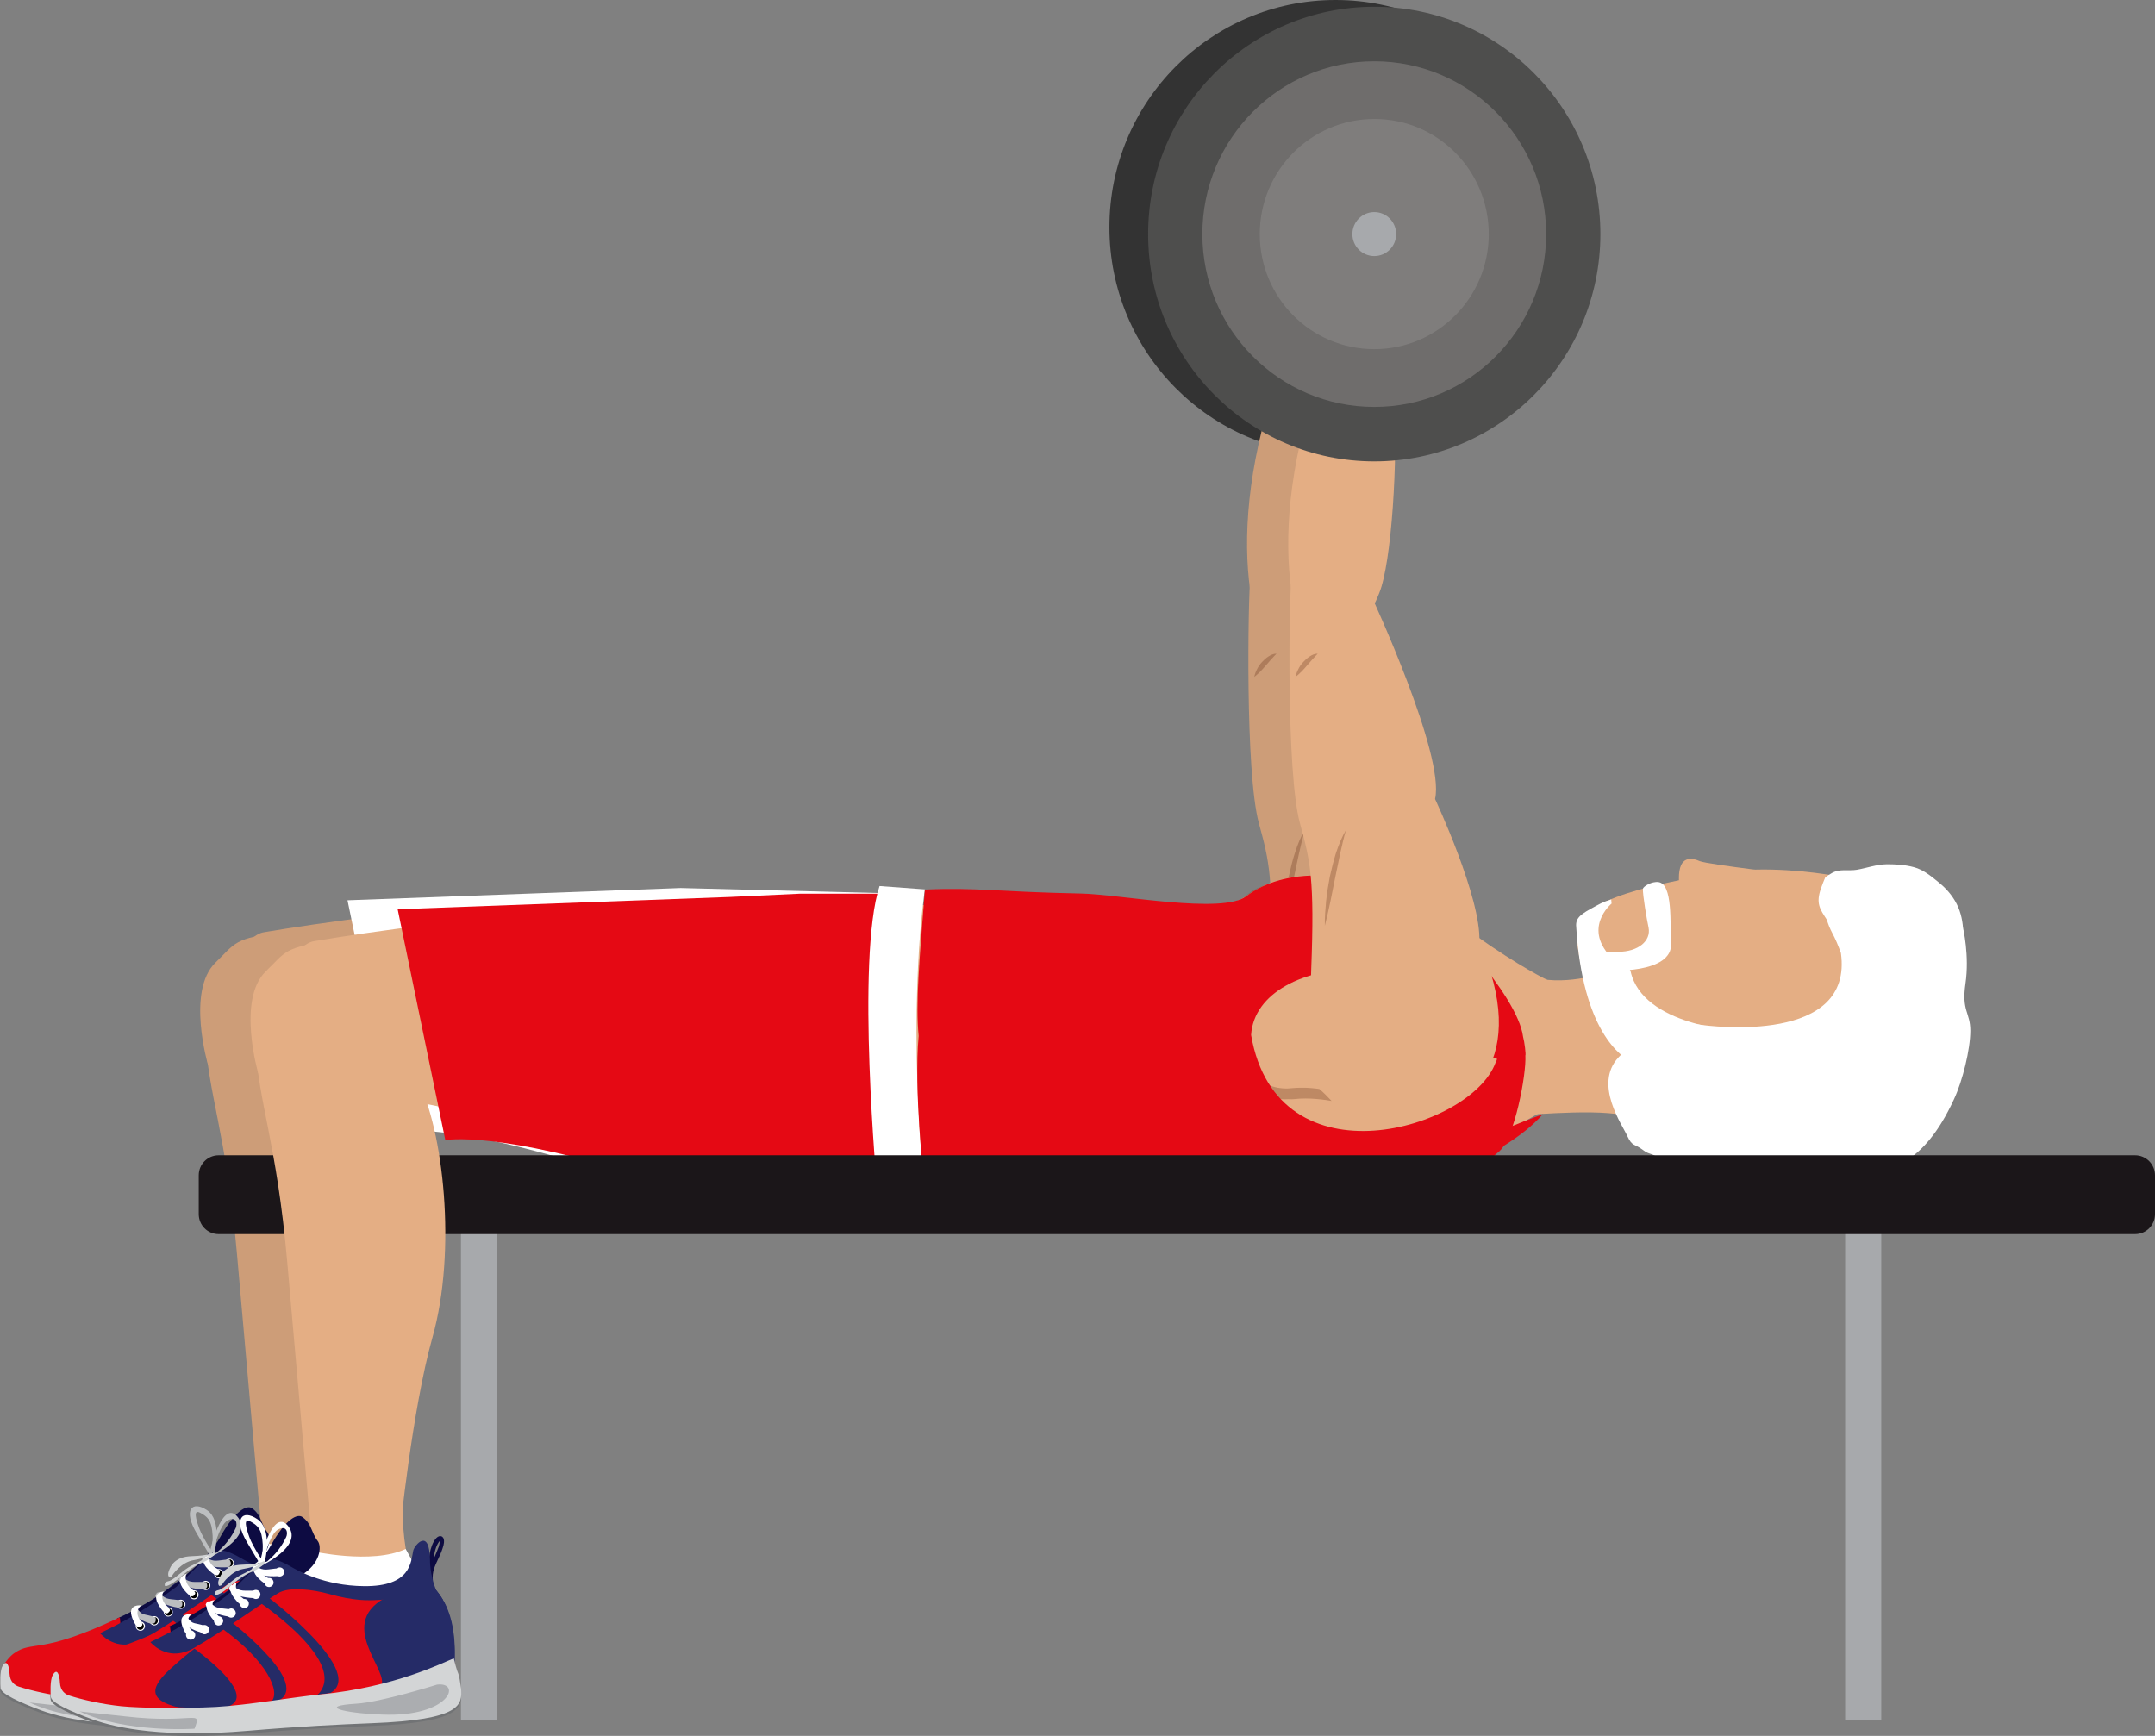 <svg width="36" height="29" viewBox="0 0 36 29" fill="none" xmlns="http://www.w3.org/2000/svg">
<rect x="0" y="0" width="36" height="29" fill="#808080" stroke="none"/>
<g clip-path="url(#clip0_158_4079)">
<path d="M26.088 3.797C26.088 5.896 24.395 7.595 22.31 7.595C20.223 7.595 18.533 5.893 18.533 3.797C18.533 1.702 20.223 0 22.31 0C24.395 0 26.088 1.702 26.088 3.797Z" fill="#333333"/>
<path d="M25.182 3.798C25.182 5.392 23.896 6.684 22.31 6.684C20.725 6.684 19.439 5.392 19.439 3.798C19.439 2.203 20.725 0.911 22.31 0.911C23.896 0.911 25.182 2.203 25.182 3.798Z" fill="#333333"/>
<path d="M24.223 3.798C24.223 4.86 23.367 5.72 22.31 5.72C21.253 5.72 20.395 4.86 20.395 3.798C20.395 2.735 21.253 1.875 22.31 1.875C23.367 1.875 24.223 2.735 24.223 3.798Z" fill="#333333"/>
<path d="M22.675 3.797C22.675 4 22.512 4.165 22.31 4.165C22.108 4.165 21.945 4 21.945 3.797C21.945 3.594 22.108 3.43 22.31 3.43C22.512 3.43 22.675 3.594 22.675 3.797Z" fill="#333333"/>
<path d="M22.224 10.162C22.278 10.097 22.319 9.986 22.352 9.906C22.557 9.407 22.667 7.673 22.598 6.655C22.53 5.637 22.69 4.881 22.69 4.881L21.512 4.857C21.512 4.857 21.52 5.562 21.146 6.929C20.772 8.294 20.775 9.377 20.935 10.153C21.01 10.431 22.114 10.348 22.224 10.162Z" fill="#CD9D78"/>
<path d="M22.581 5.768C22.581 5.768 22.607 5.236 22.768 4.866C22.904 4.553 22.934 4.436 23.127 3.914C23.335 3.347 23.394 3.332 23.513 3.168C23.632 3.003 23.35 2.639 23.029 3.093C22.708 3.55 22.684 3.711 22.684 3.711C22.684 3.711 22.886 2.89 22.958 2.46C23.029 2.03 23.091 1.761 22.878 1.755C22.771 1.752 22.717 1.803 22.595 2.373C22.471 2.941 22.325 3.583 22.325 3.583C22.325 3.583 22.726 1.475 22.48 1.43C22.322 1.403 22.245 1.487 22.141 2.173C22.034 2.86 21.966 3.517 21.966 3.517C21.966 3.517 22.076 1.723 22.028 1.582C22.002 1.499 21.776 1.164 21.734 1.884C21.696 2.603 21.642 3.544 21.642 3.544C21.642 3.544 21.669 2.024 21.464 2.03C21.25 2.036 21.307 2.702 21.319 3.633C21.33 4.565 21.41 4.544 21.497 4.792C21.583 5.039 21.413 5.75 21.413 5.75L22.581 5.768Z" fill="#CD9D78"/>
<path d="M21.618 10.004C21.607 10.114 22.221 9.959 22.221 9.959C22.221 9.959 23.454 12.61 23.287 13.348C23.287 13.348 24.065 15.007 24.027 15.739C24.87 17.664 23.947 18.596 22.765 18.685C21.654 18.769 21.17 17.494 21.218 16.21C21.277 14.676 21.203 14.386 21.03 13.754C20.799 12.903 20.849 9.995 20.888 9.628C21.413 9.532 21.119 9.813 21.618 10.004Z" fill="#CD9D78"/>
<g opacity="0.26">
<path d="M21.443 15.467C21.512 15.199 21.562 14.93 21.615 14.664C21.642 14.53 21.669 14.399 21.699 14.264C21.728 14.13 21.761 13.998 21.797 13.867C21.725 13.987 21.675 14.115 21.633 14.246C21.589 14.378 21.559 14.512 21.529 14.646C21.503 14.781 21.482 14.918 21.467 15.055C21.452 15.193 21.44 15.33 21.443 15.467Z" fill="#511D06"/>
<path d="M20.953 11.309C21.03 11.249 21.09 11.183 21.146 11.117L21.232 11.019C21.262 10.986 21.292 10.953 21.324 10.92C21.274 10.92 21.229 10.941 21.188 10.968C21.146 10.995 21.111 11.028 21.081 11.061C21.048 11.097 21.021 11.135 21.001 11.177C20.98 11.216 20.962 11.261 20.953 11.309Z" fill="#511D06"/>
</g>
<path d="M8.3 20.42H7.7V28.74H8.3V20.42Z" fill="#A7A9AC"/>
<path d="M31.427 20.42H30.824V28.74H31.427V20.42Z" fill="#A7A9AC"/>
<path d="M4.048 17.904C3.679 17.82 3.759 15.662 4.419 15.572C5.963 15.312 12.998 14.279 13.627 16.035C13.627 16.035 15.489 19.011 12.505 19.426C10.307 19.731 7.338 18.453 6.215 18.283C5.589 18.187 4.647 18.116 4.048 17.904Z" fill="#CD9D78"/>
<path d="M6.524 15.626C6.524 15.626 5.529 15.5 4.719 15.581C3.908 15.661 3.929 15.763 3.599 16.082C3.112 16.554 3.474 17.787 3.474 17.787C3.474 17.787 5.209 16.569 5.25 16.554C5.292 16.539 6.524 15.626 6.524 15.626Z" fill="#CD9D78"/>
<path d="M5.918 16.333C5.945 16.554 5.99 17.605 6.129 17.877C6.569 18.736 6.791 20.743 6.385 22.191C6.043 23.406 5.835 25.492 5.835 25.492L4.416 26.107C4.416 26.107 4.199 23.695 3.958 20.94C3.783 18.931 3.465 18.241 3.433 17.316C3.549 16.981 5.776 16.103 5.918 16.333Z" fill="#CD9D78"/>
<path d="M5.904 24.579C5.904 24.579 5.74 25.988 6.343 26.797C6.836 27.457 5.212 28.135 5.363 28.52C5.363 28.52 2.331 28.797 2.082 27.962C1.93 27.46 3.023 26.496 3.81 26.57C4.686 26.651 4.537 24.922 4.537 24.922L5.904 24.579Z" fill="#CD9D78"/>
<path d="M4.232 26.242L4.353 25.764C4.353 25.764 5.369 25.997 5.936 25.731L6.114 26.054C6.117 26.054 5.526 26.821 4.232 26.242Z" fill="white"/>
<path d="M6.854 28.045C6.869 28.299 6.839 28.547 5.357 28.6C4.82 28.621 4.193 28.585 3.284 28.702C1.939 28.872 1.12 28.693 0.683 28.532C0.321 28.397 0.015 28.26 0.003 28.161C0 28.143 0 28.128 0 28.117C0 28.167 0.006 28.212 0.006 28.248C0.018 28.346 0.324 28.484 0.686 28.618C1.125 28.779 1.915 28.929 3.269 28.815C4.196 28.738 4.826 28.708 5.363 28.687C6.889 28.63 6.875 28.37 6.857 28.108C6.857 28.087 6.854 28.066 6.854 28.045Z" fill="#717375"/>
<path d="M6.533 25.516C6.48 25.498 6.42 25.555 6.376 25.669C6.301 25.86 6.331 26.042 6.334 26.048H6.34C6.322 26.11 6.313 26.179 6.319 26.26L6.393 26.254C6.379 26.11 6.426 26.012 6.483 25.899C6.509 25.842 6.536 25.785 6.557 25.719C6.607 25.561 6.557 25.525 6.533 25.516ZM6.488 25.693C6.468 25.752 6.441 25.809 6.417 25.863C6.414 25.872 6.408 25.881 6.405 25.89C6.408 25.833 6.42 25.764 6.447 25.696C6.471 25.636 6.494 25.606 6.506 25.594C6.506 25.609 6.503 25.642 6.488 25.693Z" fill="#0D0B42"/>
<path fill-rule="evenodd" clip-rule="evenodd" d="M5.482 28.048C5.17 28.069 4.918 28.153 4.46 28.242C4.003 28.332 3.317 28.457 2.78 28.484C2.242 28.511 1.476 28.454 1.155 28.422C0.612 28.365 0.068 28.156 0.062 28.147L0.018 27.992C0.018 27.992 0.062 27.866 0.169 27.786C0.279 27.708 0.523 27.636 1.185 27.398C2.031 27.093 2.304 26.953 2.723 26.609C3.142 26.263 3.661 25.944 3.81 25.979C3.958 26.018 4.22 26.182 4.736 26.332C5.752 26.621 5.22 26.648 5.942 26.347C6.266 26.212 6.263 25.806 6.293 25.893C6.293 25.893 6.284 26.218 6.471 26.451C6.699 26.738 6.782 27.221 6.747 27.738C6.426 27.941 5.785 28.027 5.482 28.048Z" fill="#252B67"/>
<path fill-rule="evenodd" clip-rule="evenodd" d="M4.466 25.597C4.356 25.46 4.368 25.308 4.211 25.197C4.128 25.137 3.932 25.227 3.682 25.672C3.468 26.057 3.029 26.367 3.029 26.367L3.053 26.364C2.468 26.827 1.954 27.039 1.954 27.039L2.01 27.15C2.652 26.809 3.222 26.466 3.623 26.215C3.798 26.146 4.077 26.239 4.184 26.176C4.517 25.976 4.537 25.687 4.466 25.597Z" fill="#0D0B42"/>
<path fill-rule="evenodd" clip-rule="evenodd" d="M0.122 28.057C0.151 28.182 0.246 28.218 0.303 28.236C0.33 28.245 0.356 28.251 0.386 28.26H0.389C0.419 28.269 0.448 28.278 0.478 28.287C0.511 28.296 0.543 28.305 0.576 28.314H0.579C0.612 28.323 0.644 28.332 0.68 28.338C0.683 28.338 0.686 28.338 0.689 28.341C0.725 28.349 0.76 28.355 0.796 28.364C0.796 28.364 0.796 28.364 0.799 28.364C0.834 28.37 0.873 28.379 0.912 28.385C0.915 28.385 0.918 28.385 0.921 28.388C0.956 28.394 0.992 28.4 1.03 28.406C1.033 28.406 1.036 28.406 1.039 28.409C1.078 28.415 1.117 28.418 1.155 28.424C1.479 28.457 2.245 28.514 2.78 28.487C3.317 28.46 4.006 28.338 4.46 28.245C4.823 28.17 6.453 28.003 6.771 27.8C6.774 27.758 6.741 27.6 6.741 27.558C6.702 27.591 6.518 27.744 6.45 27.782C5.984 28.036 4.496 28.138 3.985 28.242C3.474 28.347 2.352 28.538 0.876 28.194C0.876 28.194 0.22 27.997 0.677 27.747C1.072 27.532 2.013 27.149 2.013 27.149L2.002 27.018C0.647 27.663 0.555 27.391 0.229 27.624C0.175 27.663 0.024 27.812 0.03 27.941C0.053 27.944 0.104 27.976 0.122 28.057Z" fill="#E50914"/>
<path d="M6.753 27.591C6.777 27.111 6.687 26.72 6.471 26.448C6.459 26.436 6.45 26.421 6.441 26.406C6.373 26.421 6.337 26.481 6.435 26.633C6.607 26.905 6.676 27.43 6.693 27.621C6.711 27.609 6.732 27.603 6.753 27.591Z" fill="#252B67"/>
<path fill-rule="evenodd" clip-rule="evenodd" d="M1.936 27.454C1.936 27.454 2.236 27.054 1.782 27.17C1.615 27.212 0.244 27.726 0.362 27.946C0.439 28.09 0.401 28.102 0.701 28.23C1.004 28.355 2.408 28.439 2.153 28.379C1.595 28.248 1.684 28.018 2.025 27.71C2.367 27.403 2.512 27.319 2.512 27.319L1.936 27.454Z" fill="#E50914"/>
<path d="M2.355 27.356C2.355 27.356 3.84 28.392 2.652 28.404C2.652 28.404 3.507 28.442 3.682 28.284C3.857 28.129 3.62 27.598 2.866 27.057L2.355 27.356Z" fill="#E50914"/>
<path d="M2.993 26.925C2.993 26.925 4.54 28.111 3.685 28.308C3.685 28.308 4.344 28.317 4.496 28.135C4.802 27.767 4.258 27.167 3.504 26.627L2.993 26.925Z" fill="#E50914"/>
<path d="M3.647 26.544C3.647 26.544 5.494 27.947 4.54 28.191C4.54 28.191 5.366 28.203 5.514 28.021C5.705 27.791 4.701 26.95 5.672 26.505C5.865 26.415 4.33 26.406 4.045 26.203L3.647 26.544Z" fill="#E50914"/>
<path fill-rule="evenodd" clip-rule="evenodd" d="M6.557 26.582C6.53 26.535 6.5 26.493 6.468 26.451C6.459 26.442 6.453 26.433 6.447 26.424C6.337 26.158 6.343 25.913 6.343 25.913C6.334 25.364 6.085 25.675 6.064 25.758C6.022 25.943 6.031 26.364 5.238 26.352C4.579 26.346 4.122 26.087 4.021 26.027C3.795 25.896 3.703 25.899 3.673 25.908C3.299 26.105 3.255 26.236 2.94 26.514C2.23 27.042 1.826 27.203 1.672 27.284C1.672 27.284 1.898 27.561 2.251 27.448C2.263 27.445 2.275 27.439 2.287 27.436C2.298 27.43 2.31 27.427 2.325 27.421C2.328 27.421 2.331 27.418 2.331 27.418C2.343 27.412 2.352 27.409 2.364 27.403C2.379 27.394 2.391 27.388 2.405 27.379C2.875 27.114 3.623 26.576 3.807 26.466C3.991 26.355 4.377 26.403 4.656 26.481C5.47 26.708 5.58 26.472 6.091 26.618C6.269 26.669 6.5 26.884 6.676 27.329C6.679 27.335 6.646 26.923 6.652 26.926C6.655 26.926 6.453 26.648 6.453 26.648C6.459 26.648 6.465 26.648 6.471 26.648H6.474C6.48 26.645 6.489 26.645 6.494 26.639C6.494 26.639 6.494 26.639 6.497 26.636C6.503 26.633 6.509 26.627 6.515 26.624C6.515 26.624 6.515 26.624 6.518 26.624C6.536 26.606 6.545 26.594 6.557 26.582Z" fill="#252B67"/>
<path fill-rule="evenodd" clip-rule="evenodd" d="M3.756 26.119C3.759 26.161 3.795 26.194 3.837 26.191C3.878 26.188 3.911 26.152 3.908 26.11C3.905 26.069 3.869 26.036 3.828 26.039C3.786 26.039 3.754 26.078 3.756 26.119Z" fill="white"/>
<path fill-rule="evenodd" clip-rule="evenodd" d="M3.771 26.116C3.774 26.152 3.801 26.176 3.837 26.173C3.869 26.17 3.896 26.143 3.893 26.107C3.89 26.074 3.863 26.047 3.828 26.05C3.795 26.056 3.771 26.083 3.771 26.116Z" fill="black"/>
<path fill-rule="evenodd" clip-rule="evenodd" d="M3.798 26.182C3.798 26.182 3.442 26.212 3.373 26.069C3.373 26.069 3.382 25.976 3.436 26.012C3.581 26.111 3.626 26.063 3.834 26.051C3.828 26.054 3.911 26.152 3.798 26.182Z" fill="#BCBEC0"/>
<path fill-rule="evenodd" clip-rule="evenodd" d="M3.362 26.484C3.359 26.526 3.391 26.561 3.433 26.564C3.474 26.567 3.51 26.535 3.513 26.49C3.516 26.448 3.483 26.412 3.439 26.409C3.397 26.409 3.362 26.442 3.362 26.484Z" fill="white"/>
<path fill-rule="evenodd" clip-rule="evenodd" d="M3.376 26.484C3.373 26.517 3.4 26.546 3.433 26.546C3.465 26.549 3.495 26.523 3.495 26.49C3.498 26.457 3.471 26.427 3.439 26.427C3.406 26.424 3.379 26.451 3.376 26.484Z" fill="black"/>
<path fill-rule="evenodd" clip-rule="evenodd" d="M3.394 26.553C3.394 26.553 3.038 26.544 2.984 26.394C2.984 26.394 3.002 26.305 3.05 26.347C3.183 26.46 3.234 26.418 3.442 26.43C3.439 26.427 3.513 26.535 3.394 26.553Z" fill="#BCBEC0"/>
<path fill-rule="evenodd" clip-rule="evenodd" d="M2.946 26.788C2.94 26.83 2.967 26.869 3.008 26.878C3.05 26.884 3.088 26.857 3.097 26.815C3.103 26.773 3.076 26.735 3.035 26.726C2.993 26.717 2.955 26.747 2.946 26.788Z" fill="white"/>
<path fill-rule="evenodd" clip-rule="evenodd" d="M2.961 26.791C2.955 26.824 2.978 26.857 3.011 26.863C3.044 26.869 3.076 26.845 3.082 26.812C3.088 26.779 3.065 26.747 3.032 26.741C2.999 26.735 2.967 26.759 2.961 26.791Z" fill="black"/>
<path fill-rule="evenodd" clip-rule="evenodd" d="M2.973 26.857C2.973 26.857 2.631 26.809 2.595 26.657C2.595 26.657 2.625 26.57 2.667 26.615C2.785 26.743 2.83 26.701 3.032 26.74C3.032 26.74 3.091 26.857 2.973 26.857Z" fill="#BCBEC0"/>
<path fill-rule="evenodd" clip-rule="evenodd" d="M2.503 27.051C2.489 27.09 2.509 27.134 2.551 27.149C2.589 27.164 2.634 27.143 2.649 27.102C2.664 27.063 2.643 27.018 2.601 27.003C2.563 26.991 2.518 27.009 2.503 27.051Z" fill="white"/>
<path fill-rule="evenodd" clip-rule="evenodd" d="M2.518 27.057C2.506 27.09 2.524 27.123 2.557 27.135C2.589 27.147 2.622 27.129 2.634 27.096C2.646 27.063 2.628 27.03 2.598 27.018C2.566 27.009 2.53 27.024 2.518 27.057Z" fill="black"/>
<path fill-rule="evenodd" clip-rule="evenodd" d="M2.518 27.125C2.518 27.125 2.218 27.048 2.209 26.89C2.209 26.89 2.254 26.809 2.287 26.863C2.382 27.009 2.402 26.949 2.598 27.021C2.595 27.018 2.634 27.143 2.518 27.125Z" fill="#BCBEC0"/>
<path fill-rule="evenodd" clip-rule="evenodd" d="M3.578 26.296C3.581 26.337 3.617 26.37 3.659 26.367C3.7 26.364 3.733 26.328 3.73 26.284C3.727 26.242 3.691 26.209 3.65 26.212C3.608 26.215 3.575 26.251 3.578 26.296Z" fill="white"/>
<path fill-rule="evenodd" clip-rule="evenodd" d="M3.596 26.293C3.599 26.325 3.626 26.352 3.662 26.349C3.694 26.346 3.721 26.319 3.718 26.284C3.715 26.251 3.688 26.224 3.653 26.227C3.62 26.23 3.593 26.26 3.596 26.293Z" fill="black"/>
<path fill-rule="evenodd" clip-rule="evenodd" d="M3.51 25.961C3.51 25.961 3.281 26.021 3.48 26.221C3.605 26.346 3.644 26.323 3.658 26.293C3.676 26.26 3.697 26.245 3.596 26.188C3.477 26.12 3.462 25.976 3.51 25.961Z" fill="white"/>
<path fill-rule="evenodd" clip-rule="evenodd" d="M3.166 26.639C3.163 26.68 3.195 26.716 3.237 26.719C3.278 26.722 3.314 26.689 3.317 26.648C3.32 26.606 3.287 26.57 3.246 26.567C3.204 26.564 3.166 26.597 3.166 26.639Z" fill="white"/>
<path fill-rule="evenodd" clip-rule="evenodd" d="M3.18 26.639C3.177 26.671 3.204 26.701 3.237 26.701C3.269 26.704 3.299 26.677 3.299 26.645C3.302 26.612 3.275 26.582 3.243 26.582C3.21 26.579 3.183 26.606 3.18 26.639Z" fill="black"/>
<path fill-rule="evenodd" clip-rule="evenodd" d="M3.133 26.287C3.133 26.287 2.898 26.337 3.073 26.558C3.183 26.696 3.225 26.675 3.243 26.651C3.264 26.621 3.287 26.609 3.195 26.54C3.082 26.454 3.082 26.296 3.133 26.287Z" fill="white"/>
<path fill-rule="evenodd" clip-rule="evenodd" d="M2.735 26.917C2.729 26.958 2.756 26.997 2.797 27.006C2.839 27.012 2.878 26.985 2.886 26.943C2.892 26.902 2.866 26.863 2.824 26.854C2.783 26.848 2.741 26.875 2.735 26.917Z" fill="white"/>
<path fill-rule="evenodd" clip-rule="evenodd" d="M2.75 26.92C2.744 26.953 2.768 26.985 2.8 26.991C2.833 26.997 2.866 26.976 2.872 26.941C2.875 26.908 2.854 26.875 2.821 26.869C2.785 26.866 2.756 26.887 2.75 26.92Z" fill="black"/>
<path fill-rule="evenodd" clip-rule="evenodd" d="M2.756 26.585C2.756 26.585 2.506 26.585 2.658 26.827C2.75 26.98 2.794 26.962 2.815 26.938C2.839 26.911 2.866 26.902 2.78 26.821C2.676 26.723 2.705 26.585 2.756 26.585Z" fill="white"/>
<path fill-rule="evenodd" clip-rule="evenodd" d="M2.272 27.14C2.257 27.182 2.278 27.224 2.319 27.239C2.361 27.254 2.402 27.233 2.417 27.191C2.432 27.152 2.411 27.108 2.37 27.093C2.331 27.081 2.287 27.102 2.272 27.14Z" fill="white"/>
<path fill-rule="evenodd" clip-rule="evenodd" d="M2.287 27.146C2.275 27.179 2.292 27.212 2.322 27.224C2.355 27.236 2.388 27.218 2.399 27.188C2.411 27.155 2.393 27.123 2.364 27.111C2.334 27.099 2.298 27.117 2.287 27.146Z" fill="black"/>
<path fill-rule="evenodd" clip-rule="evenodd" d="M2.379 26.821C2.379 26.821 2.108 26.776 2.212 27.039C2.278 27.203 2.322 27.197 2.349 27.177C2.376 27.153 2.405 27.15 2.334 27.054C2.248 26.941 2.328 26.812 2.379 26.821Z" fill="white"/>
<path fill-rule="evenodd" clip-rule="evenodd" d="M3.522 26.009C3.522 26.009 4.22 25.689 3.982 25.358C3.745 25.027 3.525 25.779 3.501 25.97L3.546 25.958C3.546 25.958 3.659 25.472 3.807 25.397C3.955 25.325 3.967 25.463 3.938 25.528C3.911 25.585 3.825 25.767 3.62 25.937C3.608 25.946 3.546 25.949 3.531 25.961C3.513 25.976 3.543 25.997 3.522 26.009Z" fill="#BCBEC0"/>
<path fill-rule="evenodd" clip-rule="evenodd" d="M3.59 25.905C3.59 25.905 3.712 25.4 3.46 25.23C3.207 25.06 3.053 25.224 3.287 25.618C3.522 26.012 3.522 26.012 3.522 26.012L3.569 25.961C3.569 25.961 3.385 25.69 3.329 25.534C3.272 25.379 3.225 25.209 3.344 25.272C3.462 25.334 3.54 25.397 3.552 25.654C3.558 25.776 3.531 25.887 3.534 25.937C3.537 25.994 3.572 25.988 3.572 25.988L3.59 25.905Z" fill="#BCBEC0"/>
<path fill-rule="evenodd" clip-rule="evenodd" d="M3.486 25.988C3.486 25.988 3.418 26.033 3.225 26.066C3.032 26.099 2.877 26.308 2.877 26.323C2.88 26.34 2.827 26.349 2.827 26.349C2.827 26.349 2.791 26.323 2.821 26.242C2.851 26.161 2.919 26.006 3.204 25.997C3.489 25.988 3.563 25.94 3.563 25.94C3.563 25.94 3.641 25.985 3.486 25.988Z" fill="#D1D3D4"/>
<path fill-rule="evenodd" clip-rule="evenodd" d="M3.584 25.928C3.584 25.928 3.35 26.089 3.207 26.152C3.065 26.218 2.901 26.4 2.815 26.415C2.729 26.427 2.756 26.495 2.756 26.495C2.756 26.495 2.809 26.528 3.044 26.322C3.278 26.116 3.394 26.113 3.474 26.057C3.555 25.994 3.59 25.988 3.584 25.928Z" fill="#D1D3D4"/>
<path d="M6.815 27.812C6.791 27.762 6.753 27.615 6.741 27.556C6.563 27.624 5.761 28.036 4.514 28.159C4.05 28.203 3.305 28.338 2.768 28.368C2.23 28.395 1.509 28.389 1.185 28.356C0.864 28.323 0.526 28.245 0.315 28.177C0.258 28.159 0.166 28.105 0.16 27.962C0.154 27.833 0.113 27.705 0.039 27.839C-0.006 27.923 0.006 28.141 0.009 28.203C0.021 28.299 0.327 28.439 0.689 28.574C1.128 28.735 1.933 28.884 3.284 28.771C4.208 28.693 4.829 28.663 5.366 28.642C6.892 28.586 6.878 28.326 6.863 28.063C6.851 27.971 6.83 27.845 6.815 27.812Z" fill="#D3D5D6"/>
<path d="M6.462 27.994C6.462 27.994 5.523 28.29 5.111 28.317C4.466 28.355 4.879 28.475 5.547 28.499C6.673 28.54 6.878 27.949 6.462 27.994Z" fill="#ABADB0"/>
<path d="M2.411 28.732C2.411 28.732 1.271 28.81 0.493 28.442C0.493 28.442 0.944 28.493 1.256 28.526C2.405 28.66 2.539 28.395 2.411 28.732Z" fill="#ABADB0"/>
<path d="M14.2 19.635C14.2 19.635 12.3 20.28 10.058 19.557C7.468 18.724 6.601 18.898 6.601 18.898L5.805 15.04L11.37 14.835L15.002 14.927L14.2 19.635Z" fill="white"/>
<path d="M18.928 19.447C21.939 19.913 23.353 20.035 25.96 18.447C26.566 18.077 25.856 16.375 25.856 16.375C25.856 16.375 25.387 16.154 24.63 15.614C23.109 14.527 21.607 14.372 20.817 14.969C20.413 15.277 19.088 15.118 18.42 15.103C15.314 15.044 14.183 15.184 11.976 15.396C11.463 15.447 10.604 18.68 10.783 19.259C11.409 19.331 12.52 19.973 13.666 19.975C15.593 19.984 15.947 18.987 18.928 19.447Z" fill="#E4AE84"/>
<g opacity="0.26">
<path d="M17.978 16.312C17.936 16.214 17.904 16.115 17.886 16.017C17.868 15.918 17.865 15.817 17.88 15.715C17.892 15.614 17.924 15.509 17.96 15.399C17.868 15.468 17.794 15.569 17.752 15.682C17.71 15.796 17.699 15.924 17.722 16.047C17.743 16.169 17.797 16.28 17.865 16.378C17.936 16.474 18.022 16.557 18.126 16.611C18.07 16.506 18.019 16.408 17.978 16.312Z" fill="#511D06"/>
<path d="M17.467 16.545C17.419 16.45 17.378 16.363 17.342 16.273C17.307 16.187 17.277 16.097 17.262 16.011C17.247 15.924 17.241 15.835 17.253 15.745C17.262 15.652 17.289 15.56 17.319 15.459C17.232 15.518 17.164 15.608 17.125 15.712C17.087 15.817 17.075 15.933 17.096 16.044C17.117 16.154 17.164 16.256 17.226 16.342C17.292 16.426 17.372 16.5 17.467 16.545Z" fill="#511D06"/>
<path d="M16.567 16.008C16.555 15.948 16.552 15.888 16.555 15.826C16.558 15.76 16.57 15.694 16.585 15.614C16.514 15.653 16.46 15.715 16.428 15.79C16.395 15.864 16.386 15.954 16.401 16.035C16.416 16.118 16.451 16.193 16.502 16.256C16.552 16.315 16.615 16.369 16.689 16.393C16.662 16.318 16.636 16.253 16.615 16.19C16.597 16.127 16.579 16.067 16.567 16.008Z" fill="#511D06"/>
<path d="M21.716 18.354C21.779 18.351 21.844 18.351 21.907 18.354C22.019 18.36 22.132 18.372 22.245 18.393C22.18 18.322 22.111 18.253 22.04 18.193C21.998 18.187 21.954 18.181 21.912 18.178C21.844 18.172 21.776 18.169 21.71 18.172C21.642 18.172 21.571 18.181 21.515 18.184C21.393 18.187 21.274 18.166 21.161 18.113C21.051 18.062 20.95 17.978 20.864 17.88C20.689 17.68 20.573 17.408 20.499 17.121C20.425 16.835 20.401 16.53 20.413 16.229C20.428 15.93 20.487 15.629 20.612 15.363C20.674 15.232 20.751 15.109 20.846 15.008C20.941 14.906 21.057 14.829 21.179 14.775C21.051 14.805 20.927 14.87 20.817 14.963C20.707 15.056 20.615 15.175 20.541 15.309C20.392 15.578 20.312 15.894 20.282 16.211C20.252 16.53 20.276 16.856 20.345 17.166C20.419 17.477 20.544 17.778 20.745 18.014C20.846 18.131 20.968 18.226 21.102 18.286C21.235 18.345 21.378 18.372 21.52 18.363C21.595 18.369 21.651 18.357 21.716 18.354Z" fill="#511D06"/>
<path d="M18.741 17.118C18.702 17.214 18.667 17.312 18.658 17.414C18.702 17.321 18.756 17.241 18.812 17.157C18.869 17.073 18.928 16.996 18.987 16.915C19.106 16.757 19.231 16.602 19.353 16.447C19.48 16.288 19.599 16.118 19.691 15.933C19.739 15.841 19.777 15.745 19.804 15.643C19.816 15.593 19.828 15.542 19.834 15.491C19.84 15.44 19.84 15.387 19.825 15.336C19.822 15.387 19.804 15.434 19.786 15.479C19.768 15.527 19.748 15.569 19.727 15.614C19.682 15.7 19.632 15.784 19.575 15.867C19.465 16.032 19.347 16.187 19.222 16.342C19.094 16.5 18.979 16.667 18.878 16.844C18.827 16.933 18.782 17.023 18.741 17.118Z" fill="#511D06"/>
<path d="M19.706 17.005C19.715 16.898 19.742 16.79 19.771 16.674C19.682 16.754 19.617 16.859 19.578 16.975C19.54 17.092 19.531 17.22 19.549 17.343C19.566 17.465 19.611 17.581 19.673 17.686C19.736 17.787 19.816 17.88 19.92 17.946C19.869 17.835 19.828 17.734 19.792 17.629C19.756 17.525 19.73 17.423 19.715 17.319C19.697 17.217 19.694 17.113 19.706 17.005Z" fill="#511D06"/>
<path d="M17.348 15.214C17.556 15.214 17.761 15.208 17.966 15.196C18.171 15.184 18.379 15.166 18.584 15.13C18.379 15.094 18.171 15.076 17.966 15.064C17.761 15.052 17.553 15.046 17.348 15.046C17.143 15.046 16.935 15.052 16.73 15.064C16.526 15.076 16.318 15.094 16.113 15.13C16.318 15.166 16.526 15.184 16.73 15.196C16.938 15.208 17.143 15.214 17.348 15.214Z" fill="#511D06"/>
</g>
<path d="M26.592 16.306C26.592 16.306 25.681 16.563 25.212 16.103C24.742 15.644 25.096 18.629 25.363 18.629C25.63 18.629 26.892 18.495 27.314 18.686C27.314 18.686 26.566 17.396 26.592 16.306Z" fill="#E4AE84"/>
<path d="M29.452 19.408C28.021 19.408 27.183 19.653 26.768 17.745C26.619 17.061 26.396 16.13 26.346 15.76C26.26 15.133 27.008 14.888 28.624 14.595C29.918 14.36 31.451 14.799 31.451 14.799C32.089 15.294 32.05 16.655 32.05 17.462C32.05 18.954 31.151 19.408 29.452 19.408Z" fill="#E4AE84"/>
<path d="M30.079 14.623C30.079 14.623 28.529 14.441 28.398 14.387C28.267 14.33 28.042 14.279 28.047 14.682C28.053 15.1 28.223 15.199 28.223 15.199L30.079 14.623Z" fill="#E4AE84"/>
<path d="M29.027 17.22C29.027 17.22 27.445 17.14 27.24 16.229C27.219 16.139 27.02 16.095 26.952 16.029C26.411 15.515 26.922 15.095 26.922 15.095L26.916 15.026C26.756 15.074 26.711 15.11 26.631 15.151C26.429 15.262 26.316 15.324 26.331 15.48C26.435 17.211 27.073 17.665 27.287 17.755C27.644 17.907 29.672 17.331 29.027 17.22Z" fill="white"/>
<path d="M27.917 15.754C27.896 15.417 27.947 14.772 27.706 14.736C27.59 14.721 27.454 14.808 27.445 14.847C27.442 14.957 27.51 15.36 27.54 15.497C27.584 15.721 27.362 15.9 27.038 15.9C26.714 15.9 26.803 15.987 26.723 15.784C26.646 15.581 26.563 15.865 26.563 15.865L26.857 16.211C26.854 16.214 27.947 16.282 27.917 15.754Z" fill="white"/>
<path d="M27.445 17.136C27.445 17.136 27.555 17.214 27.7 17.279C27.739 17.291 27.765 17.3 27.765 17.3C27.549 17.199 27.445 17.136 27.445 17.136Z" fill="white"/>
<path d="M30.581 18.11C30.768 18.095 30.943 18.047 31.1 17.996C31.305 17.927 31.611 17.614 31.834 17.453C31.86 17.435 31.89 17.417 31.917 17.399C31.953 17.378 31.985 17.351 32.018 17.315C32.151 17.19 32.264 17.017 32.339 16.754C32.344 16.73 32.353 16.709 32.359 16.689C32.374 16.656 32.392 16.626 32.41 16.596C32.484 16.468 32.517 16.33 32.543 16.175C32.644 15.924 32.739 15.709 32.793 15.503C32.781 15.345 32.742 15.19 32.659 15.05C32.585 14.924 32.487 14.82 32.374 14.73C32.252 14.632 32.131 14.53 31.976 14.488C31.828 14.447 31.673 14.438 31.522 14.438C31.344 14.441 31.192 14.5 31.02 14.53C30.878 14.554 30.735 14.509 30.604 14.584C30.569 14.602 30.53 14.629 30.491 14.658C30.471 14.706 30.447 14.763 30.423 14.832C30.328 15.097 30.405 15.187 30.518 15.366C30.539 15.435 30.566 15.506 30.604 15.578C30.664 15.688 30.711 15.805 30.753 15.921C30.964 17.435 28.633 17.157 28.35 17.112C28.068 17.065 27.733 17.154 28.098 17.241C28.119 17.247 28.036 17.324 28.211 17.342C28.214 17.342 28.22 17.339 28.214 17.342C28.059 17.414 27.863 17.357 27.706 17.288C27.611 17.259 27.451 17.211 27.451 17.211C27.451 17.211 27.863 17.474 28.267 17.653C28.588 17.793 29.613 18.023 30.037 18.08C30.296 18.142 30.438 18.157 30.581 18.11Z" fill="white"/>
<path d="M32.793 15.5C32.793 15.5 32.903 15.963 32.834 16.431C32.766 16.9 32.915 16.906 32.915 17.22C32.915 17.53 32.787 18.055 32.641 18.366C32.119 19.5 31.561 19.488 31.308 19.647C31.059 19.808 30.521 20.083 30.227 19.99C29.93 19.898 29.838 19.808 29.428 19.898C29.019 19.99 29.119 19.877 28.802 19.739C28.484 19.602 28.493 19.703 28.22 19.602C27.947 19.5 27.92 19.599 27.765 19.417C27.611 19.235 27.578 19.315 27.445 19.211C27.311 19.106 27.267 19.16 27.186 18.981C27.106 18.799 26.616 18.115 27.038 17.664C27.555 17.115 27.804 17.387 27.866 17.339C27.929 17.288 28.998 17.494 28.998 17.494C28.998 17.494 29.728 17.688 29.805 17.664C29.886 17.643 30.387 17.676 30.613 17.563C30.842 17.45 31.911 16.372 31.947 16.321C31.982 16.27 32.793 15.5 32.793 15.5Z" fill="white"/>
<path d="M4.888 18.053C4.52 17.969 4.6 15.81 5.259 15.721C6.803 15.461 13.838 14.428 14.468 16.184C14.468 16.184 16.33 19.16 13.345 19.575C11.148 19.88 8.178 18.602 7.056 18.432C6.429 18.336 5.488 18.262 4.888 18.053Z" fill="#E4AE84"/>
<path d="M7.365 15.772C7.365 15.772 6.37 15.647 5.559 15.727C4.748 15.808 4.769 15.909 4.439 16.229C3.953 16.701 4.315 17.933 4.315 17.933C4.315 17.933 6.049 16.715 6.091 16.701C6.129 16.689 7.365 15.772 7.365 15.772Z" fill="#E4AE84"/>
<path d="M15.041 19.784C15.041 19.784 13.14 20.429 10.898 19.707C8.309 18.874 7.439 19.047 7.439 19.047L6.643 15.19L12.208 14.984L13.363 14.93H15.1L15.041 19.784Z" fill="#E50914"/>
<path d="M15.451 14.858C15.451 14.858 15.151 16.739 15.427 19.683L14.655 19.886C14.655 19.886 14.296 16.008 14.693 14.802L15.451 14.858Z" fill="white"/>
<path d="M25.051 19.229C25.301 19.005 25.5 17.951 25.482 17.634C25.494 17.623 25.467 17.402 25.443 17.318C25.354 16.619 24.018 15.21 23.715 15.067C22.53 14.497 21.449 14.494 20.82 14.972C20.416 15.279 18.714 14.939 18.049 14.927C16.677 14.9 16.315 14.822 15.451 14.861C15.359 16.043 15.293 16.766 15.347 17.306C15.264 18.187 15.43 19.683 15.43 19.683C15.917 19.578 16.475 19.468 18.488 19.623C22.863 19.957 23.843 20.312 25.051 19.229ZM20.9 17.291C20.989 15.87 24.3 15.667 24.891 17.628C24.944 17.73 25.054 17.62 24.983 17.754C24.579 18.858 21.336 19.829 20.9 17.291Z" fill="#E50914"/>
<path d="M22.913 10.162C22.967 10.097 23.008 9.986 23.041 9.906C23.246 9.407 23.356 7.673 23.287 6.655C23.219 5.637 23.379 4.881 23.379 4.881L22.201 4.857C22.201 4.857 22.209 5.562 21.835 6.929C21.461 8.294 21.461 9.377 21.624 10.153C21.699 10.431 22.803 10.348 22.913 10.162Z" fill="#E4AE84"/>
<path d="M23.27 5.768C23.27 5.768 23.296 5.236 23.457 4.866C23.593 4.553 23.623 4.436 23.816 3.914C24.024 3.347 24.083 3.332 24.202 3.168C24.321 3.003 24.039 2.639 23.718 3.093C23.397 3.55 23.373 3.711 23.373 3.711C23.373 3.711 23.575 2.89 23.647 2.46C23.721 2.03 23.78 1.761 23.567 1.755C23.46 1.752 23.406 1.803 23.284 2.373C23.163 2.941 23.014 3.583 23.014 3.583C23.014 3.583 23.415 1.475 23.169 1.43C23.011 1.403 22.937 1.487 22.83 2.173C22.723 2.86 22.655 3.517 22.655 3.517C22.655 3.517 22.765 1.723 22.717 1.582C22.69 1.499 22.465 1.164 22.423 1.884C22.385 2.603 22.331 3.544 22.331 3.544C22.331 3.544 22.358 2.024 22.153 2.03C21.939 2.036 21.993 2.702 22.007 3.633C22.019 4.565 22.099 4.544 22.186 4.792C22.272 5.039 22.102 5.75 22.102 5.75L23.27 5.768Z" fill="#E4AE84"/>
<path d="M22.307 10.004C22.296 10.114 22.91 9.959 22.91 9.959C22.91 9.959 24.143 12.61 23.973 13.348C23.973 13.348 24.751 15.007 24.713 15.739C25.556 17.664 24.633 18.596 23.451 18.685C22.34 18.769 21.853 17.494 21.904 16.21C21.963 14.676 21.889 14.386 21.716 13.754C21.485 12.903 21.535 9.995 21.574 9.628C22.102 9.532 21.811 9.813 22.307 10.004Z" fill="#E4AE84"/>
<g opacity="0.26">
<path d="M22.132 15.467C22.2 15.199 22.251 14.93 22.304 14.664C22.331 14.53 22.358 14.399 22.387 14.264C22.417 14.13 22.447 13.998 22.485 13.867C22.414 13.987 22.364 14.115 22.319 14.246C22.278 14.378 22.245 14.512 22.215 14.646C22.189 14.781 22.168 14.918 22.153 15.055C22.141 15.193 22.129 15.33 22.132 15.467Z" fill="#511D06"/>
<path d="M21.642 11.309C21.719 11.249 21.779 11.183 21.835 11.117L21.921 11.019C21.951 10.986 21.981 10.953 22.013 10.92C21.963 10.92 21.915 10.941 21.877 10.968C21.835 10.995 21.8 11.028 21.77 11.061C21.737 11.097 21.71 11.135 21.69 11.177C21.669 11.216 21.651 11.261 21.642 11.309Z" fill="#511D06"/>
</g>
<path d="M25.773 18.614C25.773 18.614 24.799 18.972 24.585 19.127C24.371 19.282 22.248 19.623 22.248 19.623L23.525 19.844C23.525 19.844 25.102 19.384 25.773 18.614Z" fill="#E50914"/>
<path d="M26.735 3.911C26.735 6.009 25.042 7.708 22.958 7.708C20.87 7.708 19.18 6.006 19.18 3.911C19.18 1.812 20.873 0.113 22.958 0.113C25.042 0.113 26.735 1.812 26.735 3.911Z" fill="#4E4E4D"/>
<path d="M25.829 3.911C25.829 5.505 24.543 6.798 22.958 6.798C21.372 6.798 20.086 5.505 20.086 3.911C20.086 2.317 21.372 1.024 22.958 1.024C24.543 1.024 25.829 2.317 25.829 3.911Z" fill="#6F6D6C"/>
<path d="M24.87 3.911C24.87 4.974 24.012 5.833 22.958 5.833C21.901 5.833 21.045 4.974 21.045 3.911C21.045 2.848 21.901 1.988 22.958 1.988C24.015 1.985 24.87 2.848 24.87 3.911Z" fill="#7F7D7C"/>
<path d="M23.323 3.911C23.323 4.114 23.16 4.278 22.958 4.278C22.756 4.278 22.592 4.114 22.592 3.911C22.592 3.708 22.756 3.543 22.958 3.543C23.16 3.543 23.323 3.708 23.323 3.911Z" fill="#A7A9AC"/>
<path d="M36 20.282C36 20.468 35.852 20.617 35.667 20.617H3.653C3.468 20.617 3.32 20.468 3.32 20.282V19.635C3.32 19.45 3.468 19.3 3.653 19.3H35.667C35.852 19.3 36 19.45 36 19.635V20.282Z" fill="#1B1619"/>
<path d="M6.759 16.482C6.785 16.703 6.83 17.754 6.97 18.026C7.409 18.885 7.632 20.892 7.225 22.34C6.883 23.555 6.676 25.641 6.676 25.641L5.256 26.256C5.256 26.256 5.039 23.844 4.799 21.089C4.624 19.079 4.306 18.39 4.273 17.464C4.389 17.127 6.616 16.249 6.759 16.482Z" fill="#E4AE84"/>
<path d="M6.744 24.725C6.744 24.725 6.581 26.134 7.183 26.943C7.676 27.602 6.052 28.28 6.203 28.665C6.203 28.665 3.171 28.943 2.922 28.107C2.771 27.605 3.863 26.644 4.65 26.716C5.526 26.797 5.378 25.068 5.378 25.068L6.744 24.725Z" fill="#E4AE84"/>
<path d="M5.072 26.387L5.194 25.91C5.194 25.91 6.209 26.143 6.777 25.877L6.955 26.199C6.958 26.202 6.367 26.967 5.072 26.387Z" fill="white"/>
<path d="M7.694 28.191C7.709 28.445 7.679 28.692 6.197 28.746C5.66 28.767 5.033 28.731 4.125 28.848C2.777 29.018 1.96 28.839 1.52 28.677C1.158 28.543 0.852 28.406 0.84 28.307C0.84 28.292 0.837 28.277 0.837 28.263C0.837 28.313 0.843 28.358 0.846 28.394C0.858 28.492 1.164 28.63 1.526 28.764C1.966 28.925 2.756 29.075 4.11 28.961C5.036 28.884 5.666 28.854 6.203 28.833C7.73 28.776 7.715 28.516 7.7 28.254C7.697 28.236 7.694 28.215 7.694 28.191Z" fill="#717375"/>
<path d="M7.373 25.665C7.32 25.648 7.261 25.704 7.216 25.818C7.142 26.009 7.171 26.191 7.171 26.197H7.177C7.16 26.259 7.151 26.328 7.157 26.409L7.231 26.403C7.216 26.262 7.264 26.161 7.32 26.044C7.347 25.988 7.373 25.931 7.394 25.865C7.448 25.71 7.397 25.674 7.373 25.665ZM7.329 25.841C7.308 25.901 7.281 25.958 7.258 26.012C7.255 26.021 7.249 26.03 7.246 26.038C7.252 25.982 7.261 25.913 7.287 25.845C7.311 25.785 7.335 25.755 7.347 25.743C7.347 25.758 7.344 25.791 7.329 25.841Z" fill="#0D0B42"/>
<path fill-rule="evenodd" clip-rule="evenodd" d="M6.322 28.197C6.01 28.218 5.758 28.301 5.301 28.391C4.843 28.48 4.157 28.603 3.62 28.633C3.082 28.66 2.316 28.6 1.993 28.57C1.449 28.513 0.906 28.304 0.9 28.295L0.855 28.14C0.855 28.14 0.9 28.015 1.01 27.934C1.12 27.856 1.363 27.785 2.025 27.546C2.872 27.241 3.145 27.101 3.563 26.758C3.982 26.412 4.502 26.092 4.65 26.128C4.799 26.164 5.06 26.331 5.577 26.48C6.592 26.77 6.061 26.794 6.782 26.495C7.106 26.361 7.103 25.955 7.133 26.041C7.133 26.041 7.124 26.367 7.311 26.6C7.54 26.886 7.623 27.37 7.587 27.886C7.267 28.086 6.625 28.176 6.322 28.197Z" fill="#252B67"/>
<path fill-rule="evenodd" clip-rule="evenodd" d="M5.307 25.743C5.2 25.605 5.209 25.453 5.051 25.343C4.968 25.283 4.772 25.373 4.526 25.817C4.312 26.203 3.872 26.513 3.872 26.513L3.896 26.51C3.311 26.973 2.797 27.185 2.797 27.185L2.854 27.295C3.495 26.955 4.065 26.611 4.466 26.361C4.641 26.292 4.921 26.385 5.027 26.319C5.357 26.125 5.378 25.832 5.307 25.743Z" fill="#0D0B42"/>
<path fill-rule="evenodd" clip-rule="evenodd" d="M0.962 28.203C0.992 28.328 1.087 28.364 1.143 28.382C1.17 28.391 1.197 28.4 1.226 28.409H1.229C1.259 28.418 1.289 28.427 1.318 28.436C1.351 28.445 1.384 28.454 1.416 28.463H1.419C1.452 28.472 1.485 28.481 1.52 28.486C1.523 28.486 1.526 28.486 1.529 28.489C1.565 28.498 1.601 28.504 1.636 28.513C1.636 28.513 1.636 28.513 1.639 28.513C1.675 28.522 1.713 28.528 1.752 28.534C1.755 28.534 1.758 28.534 1.761 28.534C1.797 28.54 1.832 28.546 1.871 28.552C1.874 28.552 1.877 28.552 1.88 28.552C1.918 28.558 1.957 28.564 1.996 28.567C2.319 28.6 3.085 28.66 3.62 28.63C4.157 28.6 4.846 28.481 5.301 28.388C5.66 28.313 7.293 28.146 7.611 27.943C7.614 27.901 7.581 27.743 7.581 27.701C7.543 27.734 7.359 27.887 7.29 27.925C6.824 28.179 5.336 28.28 4.826 28.385C4.315 28.489 3.192 28.681 1.716 28.337C1.716 28.337 1.06 28.14 1.517 27.89C1.912 27.674 2.854 27.292 2.854 27.292L2.839 27.167C1.485 27.812 1.393 27.54 1.066 27.773C1.013 27.812 0.861 27.961 0.867 28.09C0.894 28.09 0.944 28.125 0.962 28.203Z" fill="#E50914"/>
<path d="M7.593 27.74C7.617 27.259 7.528 26.868 7.311 26.596C7.299 26.584 7.29 26.57 7.281 26.558C7.213 26.573 7.177 26.629 7.275 26.785C7.448 27.056 7.516 27.582 7.534 27.773C7.549 27.758 7.572 27.749 7.593 27.74Z" fill="#252B67"/>
<path fill-rule="evenodd" clip-rule="evenodd" d="M2.777 27.603C2.777 27.603 3.076 27.203 2.622 27.319C2.456 27.361 1.084 27.877 1.203 28.095C1.28 28.239 1.241 28.25 1.544 28.379C1.847 28.504 3.252 28.588 2.996 28.528C2.438 28.397 2.527 28.167 2.869 27.86C3.21 27.552 3.356 27.468 3.356 27.468L2.777 27.603Z" fill="#E50914"/>
<path d="M3.195 27.504C3.195 27.504 4.68 28.54 3.495 28.552C3.495 28.552 4.35 28.591 4.526 28.433C4.701 28.277 4.463 27.746 3.709 27.206L3.195 27.504Z" fill="#E50914"/>
<path d="M3.834 27.072C3.834 27.072 5.384 28.257 4.526 28.454C4.526 28.454 5.185 28.463 5.336 28.281C5.639 27.913 5.099 27.313 4.344 26.773L3.834 27.072Z" fill="#E50914"/>
<path d="M4.487 26.689C4.487 26.689 6.334 28.093 5.381 28.337C5.381 28.337 6.206 28.349 6.358 28.17C6.548 27.94 5.544 27.098 6.515 26.654C6.708 26.564 5.173 26.555 4.888 26.352L4.487 26.689Z" fill="#E50914"/>
<path fill-rule="evenodd" clip-rule="evenodd" d="M7.397 26.728C7.37 26.68 7.341 26.639 7.308 26.597C7.302 26.588 7.293 26.579 7.287 26.57C7.177 26.301 7.183 26.059 7.183 26.059C7.174 25.51 6.925 25.817 6.904 25.901C6.863 26.089 6.872 26.507 6.079 26.498C5.416 26.492 4.962 26.233 4.861 26.173C4.635 26.041 4.543 26.044 4.514 26.053C4.14 26.25 4.095 26.385 3.78 26.662C3.071 27.188 2.667 27.352 2.512 27.433C2.512 27.433 2.738 27.71 3.091 27.597C3.103 27.594 3.115 27.588 3.127 27.585C3.139 27.579 3.151 27.576 3.166 27.57C3.169 27.57 3.171 27.567 3.171 27.567C3.183 27.561 3.192 27.558 3.204 27.552C3.216 27.546 3.231 27.537 3.246 27.528C3.712 27.262 4.463 26.725 4.647 26.615C4.831 26.504 5.22 26.552 5.5 26.63C6.313 26.856 6.423 26.621 6.931 26.767C7.109 26.818 7.341 27.032 7.519 27.477C7.522 27.483 7.489 27.071 7.495 27.074C7.498 27.074 7.296 26.797 7.296 26.797C7.302 26.797 7.308 26.797 7.314 26.797C7.314 26.797 7.314 26.797 7.317 26.797C7.323 26.794 7.332 26.794 7.338 26.788H7.341C7.347 26.785 7.353 26.779 7.359 26.776C7.359 26.776 7.359 26.776 7.362 26.776C7.376 26.755 7.385 26.743 7.397 26.728Z" fill="#252B67"/>
<path fill-rule="evenodd" clip-rule="evenodd" d="M4.597 26.265C4.6 26.307 4.635 26.34 4.677 26.337C4.719 26.334 4.751 26.298 4.748 26.256C4.745 26.215 4.71 26.182 4.668 26.185C4.627 26.188 4.594 26.224 4.597 26.265Z" fill="white"/>
<path fill-rule="evenodd" clip-rule="evenodd" d="M4.612 26.265C4.615 26.298 4.641 26.325 4.677 26.322C4.71 26.319 4.736 26.292 4.733 26.256C4.73 26.223 4.704 26.197 4.668 26.199C4.635 26.202 4.609 26.232 4.612 26.265Z" fill="white"/>
<path fill-rule="evenodd" clip-rule="evenodd" d="M4.635 26.331C4.635 26.331 4.279 26.361 4.211 26.217C4.211 26.217 4.22 26.125 4.27 26.161C4.416 26.259 4.46 26.211 4.668 26.199C4.668 26.202 4.751 26.301 4.635 26.331Z" fill="white"/>
<path fill-rule="evenodd" clip-rule="evenodd" d="M4.199 26.632C4.196 26.674 4.229 26.71 4.27 26.713C4.312 26.716 4.347 26.683 4.35 26.641C4.353 26.599 4.321 26.564 4.279 26.561C4.238 26.558 4.202 26.591 4.199 26.632Z" fill="white"/>
<path fill-rule="evenodd" clip-rule="evenodd" d="M4.217 26.632C4.214 26.665 4.241 26.695 4.273 26.698C4.306 26.698 4.336 26.674 4.336 26.638C4.339 26.605 4.312 26.575 4.279 26.575C4.246 26.572 4.217 26.599 4.217 26.632Z" fill="white"/>
<path fill-rule="evenodd" clip-rule="evenodd" d="M4.235 26.698C4.235 26.698 3.878 26.689 3.825 26.54C3.825 26.54 3.843 26.45 3.89 26.492C4.024 26.605 4.074 26.564 4.282 26.576C4.279 26.576 4.35 26.683 4.235 26.698Z" fill="white"/>
<path fill-rule="evenodd" clip-rule="evenodd" d="M3.786 26.934C3.78 26.976 3.807 27.015 3.849 27.024C3.89 27.03 3.929 27.003 3.938 26.961C3.944 26.919 3.917 26.88 3.875 26.871C3.834 26.866 3.792 26.892 3.786 26.934Z" fill="white"/>
<path fill-rule="evenodd" clip-rule="evenodd" d="M3.801 26.937C3.795 26.97 3.816 27.003 3.852 27.009C3.884 27.015 3.917 26.991 3.923 26.958C3.929 26.925 3.905 26.892 3.872 26.887C3.84 26.884 3.807 26.904 3.801 26.937Z" fill="white"/>
<path fill-rule="evenodd" clip-rule="evenodd" d="M3.813 27.006C3.813 27.006 3.471 26.958 3.436 26.806C3.436 26.806 3.465 26.719 3.507 26.767C3.626 26.895 3.67 26.853 3.875 26.892C3.872 26.886 3.932 27.003 3.813 27.006Z" fill="white"/>
<path fill-rule="evenodd" clip-rule="evenodd" d="M3.344 27.2C3.329 27.238 3.35 27.283 3.391 27.298C3.43 27.313 3.474 27.292 3.489 27.25C3.504 27.212 3.483 27.167 3.442 27.152C3.403 27.137 3.359 27.158 3.344 27.2Z" fill="white"/>
<path fill-rule="evenodd" clip-rule="evenodd" d="M3.359 27.203C3.347 27.236 3.364 27.268 3.394 27.28C3.427 27.292 3.46 27.274 3.471 27.242C3.483 27.209 3.465 27.176 3.436 27.164C3.406 27.155 3.37 27.173 3.359 27.203Z" fill="white"/>
<path fill-rule="evenodd" clip-rule="evenodd" d="M3.356 27.271C3.356 27.271 3.056 27.194 3.047 27.036C3.047 27.036 3.091 26.955 3.124 27.009C3.219 27.155 3.24 27.095 3.436 27.167C3.436 27.167 3.474 27.289 3.356 27.271Z" fill="white"/>
<path fill-rule="evenodd" clip-rule="evenodd" d="M4.419 26.442C4.422 26.483 4.457 26.516 4.499 26.513C4.54 26.51 4.573 26.474 4.57 26.433C4.567 26.391 4.532 26.358 4.49 26.361C4.448 26.364 4.416 26.4 4.419 26.442Z" fill="white"/>
<path fill-rule="evenodd" clip-rule="evenodd" d="M4.434 26.441C4.437 26.474 4.463 26.501 4.499 26.498C4.532 26.495 4.558 26.468 4.555 26.432C4.552 26.4 4.526 26.373 4.49 26.376C4.457 26.379 4.434 26.409 4.434 26.441Z" fill="white"/>
<path fill-rule="evenodd" clip-rule="evenodd" d="M4.35 26.11C4.35 26.11 4.122 26.17 4.321 26.37C4.445 26.495 4.484 26.471 4.499 26.441C4.517 26.408 4.54 26.393 4.436 26.337C4.318 26.268 4.303 26.122 4.35 26.11Z" fill="white"/>
<path fill-rule="evenodd" clip-rule="evenodd" d="M4.006 26.785C4.003 26.826 4.036 26.862 4.08 26.865C4.119 26.868 4.157 26.835 4.157 26.794C4.16 26.752 4.128 26.716 4.086 26.713C4.045 26.71 4.006 26.743 4.006 26.785Z" fill="white"/>
<path fill-rule="evenodd" clip-rule="evenodd" d="M4.021 26.788C4.018 26.824 4.045 26.851 4.077 26.851C4.11 26.854 4.14 26.827 4.14 26.794C4.143 26.761 4.116 26.731 4.08 26.731C4.05 26.728 4.024 26.755 4.021 26.788Z" fill="white"/>
<path fill-rule="evenodd" clip-rule="evenodd" d="M3.973 26.433C3.973 26.433 3.739 26.48 3.917 26.704C4.027 26.845 4.068 26.824 4.086 26.797C4.107 26.767 4.131 26.755 4.039 26.686C3.923 26.603 3.923 26.442 3.973 26.433Z" fill="white"/>
<path fill-rule="evenodd" clip-rule="evenodd" d="M3.575 27.065C3.569 27.107 3.596 27.146 3.638 27.155C3.679 27.161 3.718 27.134 3.727 27.092C3.736 27.05 3.706 27.012 3.664 27.003C3.62 26.994 3.581 27.023 3.575 27.065Z" fill="white"/>
<path fill-rule="evenodd" clip-rule="evenodd" d="M3.59 27.068C3.584 27.101 3.608 27.134 3.641 27.14C3.673 27.146 3.706 27.122 3.712 27.089C3.718 27.056 3.694 27.023 3.661 27.017C3.626 27.012 3.596 27.035 3.59 27.068Z" fill="white"/>
<path fill-rule="evenodd" clip-rule="evenodd" d="M3.596 26.731C3.596 26.731 3.35 26.731 3.498 26.973C3.59 27.122 3.635 27.107 3.656 27.083C3.679 27.056 3.706 27.047 3.62 26.967C3.516 26.871 3.543 26.734 3.596 26.731Z" fill="white"/>
<path fill-rule="evenodd" clip-rule="evenodd" d="M3.112 27.289C3.097 27.328 3.118 27.373 3.16 27.388C3.198 27.403 3.243 27.382 3.258 27.34C3.272 27.301 3.252 27.257 3.21 27.242C3.171 27.23 3.127 27.251 3.112 27.289Z" fill="white"/>
<path fill-rule="evenodd" clip-rule="evenodd" d="M3.127 27.295C3.115 27.328 3.133 27.361 3.163 27.373C3.195 27.385 3.228 27.367 3.24 27.334C3.252 27.301 3.234 27.268 3.204 27.256C3.174 27.247 3.139 27.262 3.127 27.295Z" fill="white"/>
<path fill-rule="evenodd" clip-rule="evenodd" d="M3.219 26.97C3.219 26.97 2.949 26.922 3.053 27.188C3.118 27.352 3.166 27.346 3.189 27.325C3.216 27.301 3.246 27.298 3.174 27.203C3.088 27.089 3.169 26.961 3.219 26.97Z" fill="white"/>
<path fill-rule="evenodd" clip-rule="evenodd" d="M4.362 26.158C4.362 26.158 5.06 25.838 4.823 25.507C4.585 25.176 4.365 25.928 4.344 26.122L4.389 26.11C4.389 26.11 4.502 25.62 4.65 25.549C4.799 25.477 4.811 25.614 4.781 25.677C4.754 25.734 4.668 25.916 4.463 26.086C4.451 26.095 4.389 26.098 4.377 26.11C4.353 26.122 4.383 26.143 4.362 26.158Z" fill="white"/>
<path fill-rule="evenodd" clip-rule="evenodd" d="M4.431 26.053C4.431 26.053 4.552 25.549 4.3 25.379C4.047 25.206 3.893 25.373 4.128 25.767C4.362 26.161 4.362 26.161 4.362 26.161L4.407 26.11C4.407 26.11 4.223 25.838 4.166 25.68C4.11 25.525 4.062 25.355 4.181 25.417C4.3 25.48 4.377 25.543 4.389 25.8C4.395 25.925 4.368 26.032 4.371 26.083C4.374 26.14 4.41 26.134 4.41 26.134L4.431 26.053Z" fill="white"/>
<path fill-rule="evenodd" clip-rule="evenodd" d="M4.327 26.134C4.327 26.134 4.258 26.178 4.062 26.211C3.866 26.244 3.715 26.453 3.715 26.468C3.718 26.483 3.664 26.495 3.664 26.495C3.664 26.495 3.626 26.468 3.658 26.384C3.688 26.304 3.756 26.149 4.042 26.14C4.327 26.131 4.401 26.083 4.401 26.083C4.401 26.083 4.481 26.134 4.327 26.134Z" fill="#D1D3D4"/>
<path fill-rule="evenodd" clip-rule="evenodd" d="M4.422 26.077C4.422 26.077 4.187 26.238 4.045 26.301C3.902 26.367 3.736 26.549 3.653 26.564C3.566 26.576 3.593 26.644 3.593 26.644C3.593 26.644 3.647 26.677 3.881 26.471C4.116 26.265 4.232 26.262 4.312 26.206C4.395 26.143 4.431 26.134 4.422 26.077Z" fill="#D1D3D4"/>
<path d="M7.656 27.961C7.632 27.91 7.593 27.764 7.581 27.704C7.403 27.773 6.601 28.185 5.354 28.307C4.891 28.352 4.146 28.486 3.608 28.516C3.071 28.543 2.349 28.537 2.025 28.504C1.705 28.471 1.366 28.394 1.155 28.325C1.099 28.307 1.007 28.253 1.001 28.11C0.995 27.979 0.953 27.853 0.879 27.988C0.834 28.071 0.843 28.289 0.849 28.349C0.861 28.448 1.167 28.585 1.529 28.719C1.969 28.88 2.774 29.03 4.125 28.916C5.048 28.838 5.669 28.809 6.206 28.788C7.733 28.731 7.718 28.471 7.703 28.212C7.691 28.119 7.67 27.991 7.656 27.961Z" fill="#D3D5D6"/>
<path d="M7.302 28.143C7.302 28.143 6.364 28.438 5.951 28.462C5.307 28.501 5.716 28.62 6.388 28.644C7.513 28.689 7.718 28.095 7.302 28.143Z" fill="#ABADB0"/>
<path d="M3.249 28.88C3.249 28.88 2.108 28.958 1.33 28.591C1.33 28.591 1.782 28.642 2.094 28.674C3.246 28.806 3.379 28.543 3.249 28.88Z" fill="#ABADB0"/>
</g>
<defs>
<clipPath id="clip0_158_4079">
<rect width="36" height="29" fill="white"/>
</clipPath>
</defs>
</svg>
